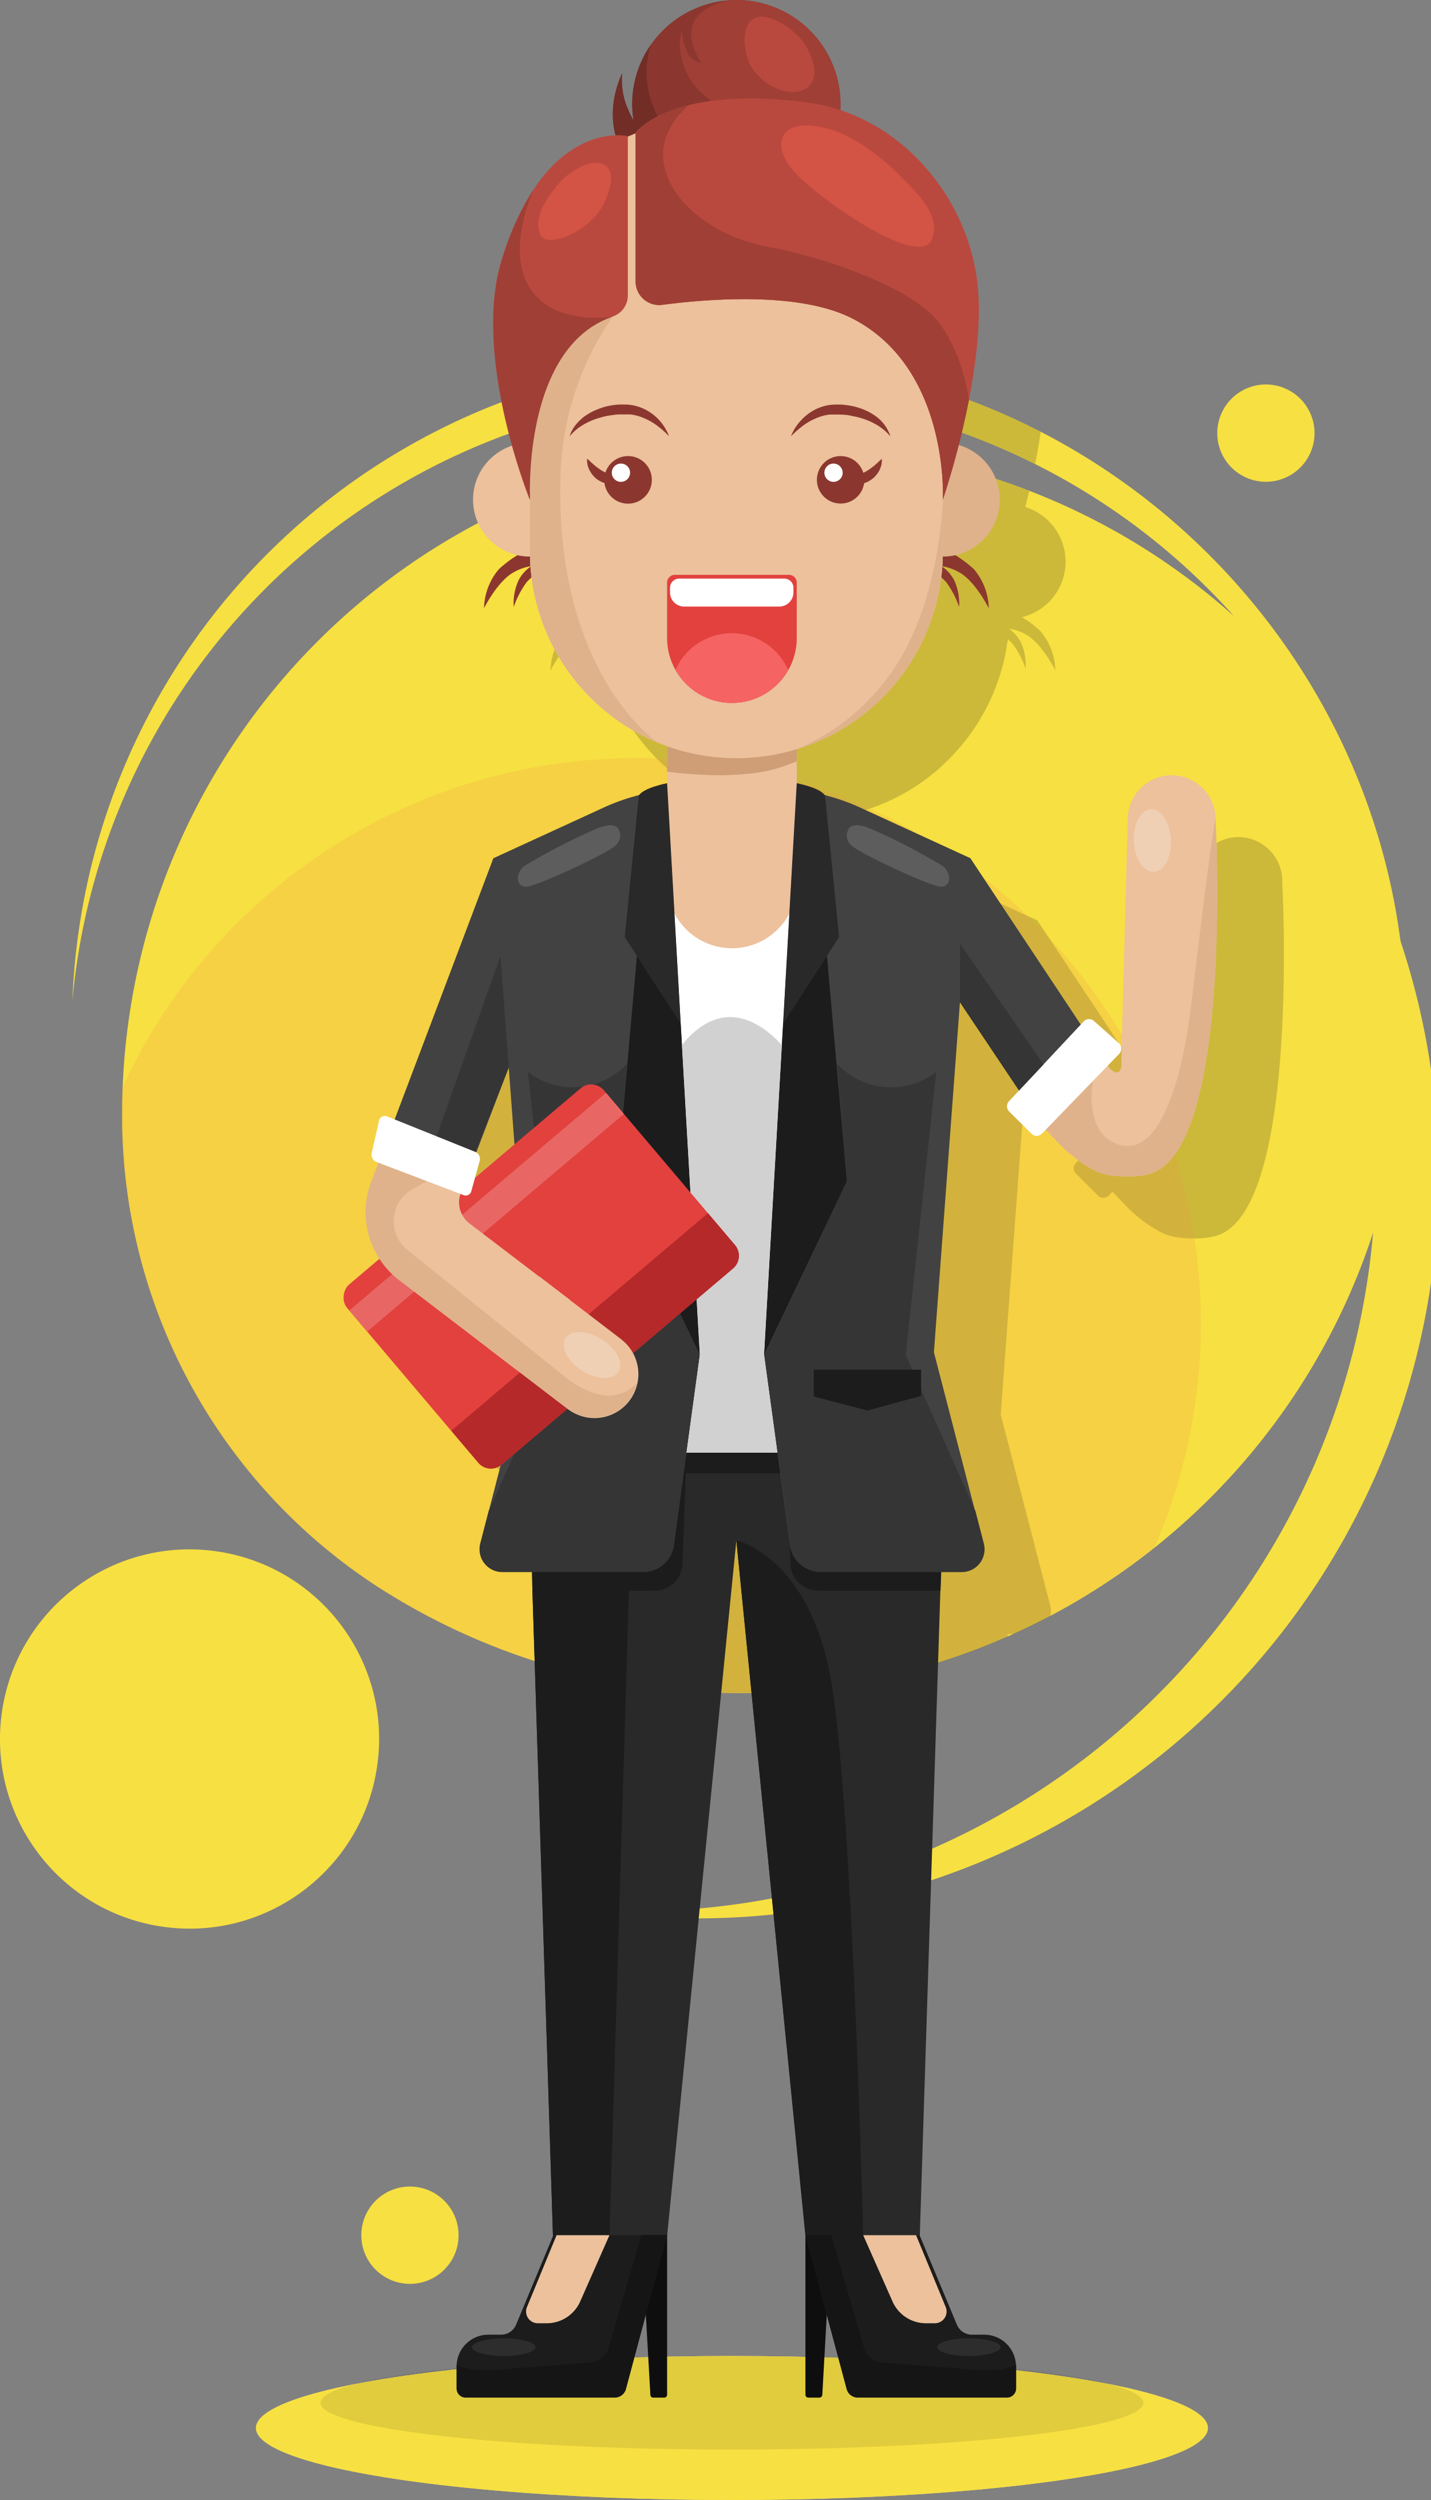 <svg xmlns="http://www.w3.org/2000/svg" viewBox="0 0 225.64 394.06"><rect x="0" y="0" width="225.64" height="394.06" fill="#808080" stroke="none"/><defs><style>.cls-1{fill:#e1d58b;}.cls-2{fill:#f7e041;}.cls-3,.cls-5{fill:#1c1c1c;}.cls-3{opacity:0.1;}.cls-4,.cls-6{opacity:0.2;}.cls-6{fill:#eb974e;}.cls-7{fill:#8b372f;}.cls-8{fill:#292929;}.cls-9{fill:#fff;}.cls-10{fill:#ecc19c;}.cls-11{fill:#cf9e76;}.cls-12{fill:#a03f35;}.cls-13{fill:#722d26;}.cls-14{fill:#dfb28b;}.cls-15{fill:#b9493e;}.cls-16{fill:#e2413e;}.cls-17{fill:#f56462;}.cls-18{fill:#d35345;}.cls-19{fill:#424242;}.cls-20{fill:#353535;}.cls-21{fill:#d1d1d1;}.cls-22{fill:#b5292a;}.cls-23{fill:#e86765;}.cls-24{fill:#0e0e0e;}.cls-25{fill:#151515;}.cls-26{fill:#2d2d2d;}.cls-27{fill:#f0d0b4;}.cls-28{fill:#5d5d5d;}</style></defs><title>happy-girl</title><g id="Layer_2" data-name="Layer 2"><g id="Objects"><ellipse class="cls-1" cx="115.41" cy="382.71" rx="75.05" ry="11.35"/><ellipse class="cls-2" cx="115.41" cy="382.71" rx="75.05" ry="11.35"/><ellipse class="cls-3" cx="115.41" cy="378.74" rx="64.87" ry="7.37"/><path class="cls-2" d="M191.1,110.94A117,117,0,0,1,91.92,301a117,117,0,1,0,24.9-232.41A116.55,116.55,0,0,1,191.1,110.94Z"/><path class="cls-2" d="M116.52,56.5A105.18,105.18,0,0,0,11.42,157.71,105.17,105.17,0,0,1,194.56,97.1a105.17,105.17,0,0,0-175.3,78.39c0,.41,0,.81,0,1.22a88.51,88.51,0,0,0,39.92,73.16,105.19,105.19,0,0,0,162.51-87C222.32,104.8,174.55,56.49,116.52,56.5Z"/><g class="cls-4"><path class="cls-5" d="M200.08,180.19c.08-.38.15-.76.23-1.14.29-1.54.55-3.14.77-4.77,2.17-15.93,1.1-35.22,1.1-35.22a4.13,4.13,0,0,0,0-.5h0a6.92,6.92,0,0,0-6.72-6.61h0a6.92,6.92,0,0,0-7.1,6.73l-.3,10.83h0l-.73,27.3c.23,2.83-1.36,2.07-2.12.89l1.78-1.83a1.17,1.17,0,0,0-.06-1.69l-3.92-3.5a1.16,1.16,0,0,0-1.61.08l-.46.49-17.37-26.17-17.42-8a32.25,32.25,0,0,0-5.54-2h0c-.75-1.22-4.36-1.92-4.45-1.94v-5.36l.64-.21c.27-.09.55-.17.82-.27l.64-.24.72-.29.63-.26.72-.33.6-.28.82-.42.72-.39c.31-.17.61-.34.9-.52l.55-.34.67-.43.55-.37.64-.46.52-.38.68-.54.44-.35c.35-.29.69-.58,1-.89l.4-.37.64-.61.43-.44.58-.6.41-.46.58-.66.35-.42c.3-.36.58-.72.86-1.09l.19-.27c.22-.3.44-.6.64-.9s.21-.31.31-.46.33-.51.48-.76.21-.33.3-.5.31-.52.46-.79.18-.31.26-.47c.18-.33.35-.67.52-1,0-.09.09-.18.14-.28.2-.43.4-.86.59-1.3.06-.14.11-.29.17-.43.13-.31.25-.62.37-.94l.19-.51.3-.9c.06-.17.11-.34.16-.51.11-.34.2-.69.3-1,0-.14.07-.27.11-.4q.18-.72.33-1.44l.06-.32c.07-.38.14-.77.2-1.16,0-.17,0-.34.08-.51s.06-.38.08-.57c.25.23.51.47.76.73a14.52,14.52,0,0,1,2.05,3.94,8.83,8.83,0,0,0-.73-4.13,6.13,6.13,0,0,0-1.92-2.21v0a8.71,8.71,0,0,1,2.59.88c2.57,1.35,4.74,5.7,4.74,5.7a9.9,9.9,0,0,0-2.32-6.14,15.06,15.06,0,0,0-2.95-2.23,9,9,0,0,0,.54-17.35c.21-.81.42-1.67.62-2.55a105.25,105.25,0,0,0-72-1.31c.33,1.39.67,2.72,1,4a9,9,0,0,0,.84,17.26,15.06,15.06,0,0,0-3,2.23,9.87,9.87,0,0,0-2.33,6.14s2.17-4.35,4.75-5.7A8.66,8.66,0,0,1,94.16,99v0a6.11,6.11,0,0,0-1.91,2.21,8.76,8.76,0,0,0-.74,4.13,14.65,14.65,0,0,1,2.06-3.94c.25-.26.51-.51.76-.74,0,.28.07.56.11.84,0,0,0,.06,0,.09.08.48.16,1,.26,1.43l.09.44q.11.51.24,1c0,.15.07.3.11.45.11.41.22.81.34,1.2l.06.2c.14.45.29.89.45,1.33,0,.15.11.3.16.44l.36.91c.07.16.13.32.2.47l.45,1,.14.3c.2.41.4.81.62,1.2.08.16.17.31.25.46l.45.78.29.49.51.79c.09.13.17.26.25.39.25.36.5.71.76,1.06l.36.47.49.63.41.49c.17.21.34.41.52.61l.42.47c.27.3.55.59.83.87s.33.32.49.48l.5.48.53.48.51.44.77.64.72.57.6.44.51.36.64.43.5.33c.4.25.8.49,1.21.72l.48.28.7.37.52.27.72.34.54.24c.75.34,1.51.65,2.29.93v5.82s-3.69.7-4.46,1.94h0a32.55,32.55,0,0,0-5.54,2l-17.42,8L72.76,186.16l-1.26-.51a.93.93,0,0,0-1.23.76l-1.14,5a1.29,1.29,0,0,0,0,.44,1.16,1.16,0,0,0,.69,1l.37.14L69,196l0,.1a13.58,13.58,0,0,0-.83,4.23c0,.35,0,.71,0,1.06s0,.71.09,1.06a13.47,13.47,0,0,0,.43,2.06,13.22,13.22,0,0,0,1.67,3.62l-4.8,4.07a2.6,2.6,0,0,0-.3,3.67l.33.4h0l2.82,3.32h0l13.26,15.65h0l4.27,5a2.57,2.57,0,0,0,3.53.39l-1.88,7.23h0L86.27,253a3.6,3.6,0,0,0,3.49,4.51h4.61l.09,2.88h0l.14,4.13a105.51,105.51,0,0,0,21.92,2.31c2.94,0,5.84-.13,8.72-.37l1.39-14L128,266.23A104.38,104.38,0,0,0,158.87,258v-.44h1q2.93-1.32,5.74-2.82a3.86,3.86,0,0,0,.1-.84,3.63,3.63,0,0,0-.12-.85l-1.32-5.1h0l-6.48-25,4.11-55.23,9.31,13.92-1.58,1.69a1.18,1.18,0,0,0,0,1.63l3.52,3.51a1.16,1.16,0,0,0,1.64,0l.63-.65.56.61.58.62.32.33c.52.54,1.07,1.1,1.51,1.52l.25.23.21.18a19.73,19.73,0,0,0,4.66,3.13,9.1,9.1,0,0,0,1.93.56c.33.05.67.1,1,.13.64.05,1.35.07,2.15.07h0a11.3,11.3,0,0,0,3.15-.4C195.93,193.6,198.5,187.72,200.08,180.19ZM85.36,195.46l.75-2.72a1.26,1.26,0,0,0-.49-1.36L90.73,178h0l.91,12.13Z"/><path class="cls-5" d="M163.22,73.13c.33-1.64.63-3.35.88-5.07A103.51,103.51,0,0,0,116.52,56.5a105.19,105.19,0,0,0-28.23,3.83c0,1.42,0,2.84.14,4.27,0,.37.08.73.11,1.1a105.47,105.47,0,0,1,74.68,7.43Z"/></g><path class="cls-6" d="M100.32,119.51a89.08,89.08,0,0,0-81,51.92c-.05,1.35-.09,2.7-.09,4.06,0,.41,0,.81,0,1.22a88.51,88.51,0,0,0,39.92,73.16,105.19,105.19,0,0,0,122.91-6,89.1,89.1,0,0,0-81.78-124.4Z"/><path class="cls-7" d="M84.17,89a5.91,5.91,0,0,0-2.43,2.53A8.76,8.76,0,0,0,81,95.68a14.65,14.65,0,0,1,2.06-3.94,22.5,22.5,0,0,1,2.26-2Z"/><path class="cls-7" d="M83.43,86.52a18.69,18.69,0,0,0-4.78,3.21,9.87,9.87,0,0,0-2.33,6.14s2.17-4.35,4.74-5.7a8,8,0,0,1,4.62-1Z"/><path class="cls-7" d="M148.06,89a6,6,0,0,1,2.43,2.53,8.76,8.76,0,0,1,.74,4.13,14.65,14.65,0,0,0-2.06-3.94,22.5,22.5,0,0,0-2.26-2Z"/><path class="cls-7" d="M148.8,86.52a18.69,18.69,0,0,1,4.78,3.21,9.87,9.87,0,0,1,2.33,6.14s-2.17-4.35-4.74-5.7a8,8,0,0,0-4.62-1Z"/><polygon class="cls-8" points="116.11 228.96 83.56 228.96 83.56 238.44 87.19 352.44 105.19 352.44 116.11 242.8 127.04 352.44 145.03 352.44 148.67 238.44 148.67 228.96 116.11 228.96"/><path class="cls-9" d="M137.82,229H83.56V148.35c0-13.13,10.65-21.66,23.78-21.66h17.55c13.13,0,23.78,8.53,23.78,21.66Z"/><path class="cls-10" d="M115.41,149.47h0a10.23,10.23,0,0,1-10.22-10.23V113.81h20.45v25.43A10.23,10.23,0,0,1,115.41,149.47Z"/><path class="cls-11" d="M105.19,121.64a72.29,72.29,0,0,0,8.87.56c6.41-.22,8.21-.89,11.58-2.2v-6.19H105.19Z"/><path class="cls-7" d="M116.11,0A16.44,16.44,0,0,0,99.68,16.44,17.08,17.08,0,0,0,99.9,19a17.86,17.86,0,0,1-1.15-2.46,11.41,11.41,0,0,1-.64-5S95,17.49,97.79,23.26c1.89,4,2.75,1.39,3.11-.62A16.43,16.43,0,1,0,116.11,0Z"/><path class="cls-12" d="M116.11,0c-.36,0-.72,0-1.08.05-1.78.38-4,1.14-5.21,2.74-2.21,2.93.77,7.16.77,7.16a3.22,3.22,0,0,1-2.07-1.4,10.36,10.36,0,0,1-1-3.72s-1.19,2.72.93,7,8.33,6.73,11.15,7.44c2,.49,8.43,1.32,12.54.59a16.26,16.26,0,0,0,.37-3.44A16.44,16.44,0,0,0,116.11,0Z"/><path class="cls-13" d="M102.47,15.25a15.07,15.07,0,0,1,.12-8.15,16.39,16.39,0,0,0-2.91,9.34A17.08,17.08,0,0,0,99.9,19a17.86,17.86,0,0,1-1.15-2.46,11.41,11.41,0,0,1-.64-5S95,17.49,97.79,23.26c1.89,4,2.75,1.39,3.11-.62a16.6,16.6,0,0,0,3.37,5.18,28.1,28.1,0,0,0,6-1.29S104.07,21.15,102.47,15.25Z"/><circle class="cls-10" cx="83.56" cy="78.76" r="8.97"/><circle class="cls-14" cx="148.67" cy="78.76" r="8.97"/><path class="cls-10" d="M116.11,119.51h0A32.55,32.55,0,0,1,83.56,87V37.74L97.92,22l2.3-1,48.45,16.82V87A32.55,32.55,0,0,1,116.11,119.51Z"/><path class="cls-15" d="M100.22,44.36a3.72,3.72,0,0,0,4.21,3.69c7.08-.93,21.4-2.11,29.76,2.05,15.57,7.76,14.48,28.66,14.48,28.66S156,57.27,154,43.69,141.3,18,127.28,16.15c-21.54-2.81-27.06,4.77-27.06,4.77Z"/><path class="cls-7" d="M102.78,75.63A3.75,3.75,0,1,1,99,71.89,3.74,3.74,0,0,1,102.78,75.63Z"/><path class="cls-7" d="M136.29,75.63a3.74,3.74,0,1,1-3.74-3.74A3.73,3.73,0,0,1,136.29,75.63Z"/><path class="cls-9" d="M132.87,74.51a1.44,1.44,0,1,1-1.44-1.44A1.45,1.45,0,0,1,132.87,74.51Z"/><path class="cls-16" d="M115.41,110.8h0a10.23,10.23,0,0,1-10.22-10.23V91.83a1.22,1.22,0,0,1,1.22-1.22h18a1.22,1.22,0,0,1,1.22,1.22v8.74A10.23,10.23,0,0,1,115.41,110.8Z"/><path class="cls-9" d="M107.13,91.2h16.53a1.45,1.45,0,0,1,1.45,1.45v.73a2.23,2.23,0,0,1-2.23,2.23h-15a2.23,2.23,0,0,1-2.23-2.23v-.73A1.45,1.45,0,0,1,107.13,91.2Z"/><path class="cls-17" d="M115.39,99.81h0a9.71,9.71,0,0,0-8.88,5.78,10.2,10.2,0,0,0,8.9,5.21h0a10.22,10.22,0,0,0,8.88-5.17A9.71,9.71,0,0,0,115.39,99.81Z"/><path class="cls-7" d="M105.49,68.76s-.2-.22-.57-.57a13.78,13.78,0,0,0-1.6-1.31,9.65,9.65,0,0,0-2.49-1.24,7.22,7.22,0,0,0-1.48-.32c-.26,0-.52,0-.78,0h-.36l-.44,0c-.6,0-1.12.1-1.64.17s-1,.2-1.54.35a10.8,10.8,0,0,0-1.39.49,9.43,9.43,0,0,0-1.19.6,8,8,0,0,0-2.17,1.82,3.54,3.54,0,0,1,.29-.77,6.23,6.23,0,0,1,1.34-1.76,6.57,6.57,0,0,1,1.18-.91,8.1,8.1,0,0,1,1.5-.76A10.3,10.3,0,0,1,95.86,64a13.11,13.11,0,0,1,1.8-.24l.43,0h.51a7.45,7.45,0,0,1,1,.09,7.18,7.18,0,0,1,1.76.52,7.79,7.79,0,0,1,2.58,1.85A8,8,0,0,1,105.16,68,5.05,5.05,0,0,1,105.49,68.76Z"/><path class="cls-7" d="M124.73,68.76a5.05,5.05,0,0,1,.33-.75,8,8,0,0,1,1.27-1.78,7.84,7.84,0,0,1,2.57-1.85,7.26,7.26,0,0,1,1.77-.52,7.45,7.45,0,0,1,1-.09h.51l.43,0a13.11,13.11,0,0,1,1.8.24,10.3,10.3,0,0,1,1.71.52,8.43,8.43,0,0,1,1.5.76,6.57,6.57,0,0,1,1.18.91A6.23,6.23,0,0,1,140.09,68a3.54,3.54,0,0,1,.29.77,8.17,8.17,0,0,0-2.17-1.82,10.16,10.16,0,0,0-1.19-.6,10.8,10.8,0,0,0-1.39-.49c-.49-.15-1-.23-1.54-.35s-1-.14-1.65-.17l-.43,0h-.37c-.26,0-.51,0-.77,0a7.46,7.46,0,0,0-1.49.32,9.58,9.58,0,0,0-2.48,1.24,13.78,13.78,0,0,0-1.6,1.31C124.93,68.54,124.73,68.76,124.73,68.76Z"/><path class="cls-14" d="M103.62,117c0-.08-16.34-10.9-15.22-42.51A46.29,46.29,0,0,1,96.62,49.9c-1.9-2.83-7.64-1.2-13.06,5.25V87A32.56,32.56,0,0,0,103.62,117Z"/><path class="cls-15" d="M99,46.58V21.45s-12.9-3-19.9,19.5c-4.73,15.18,4.43,37.81,4.43,37.81s-1.28-24,13.06-28.86A3.52,3.52,0,0,0,99,46.58Z"/><path class="cls-12" d="M83.56,45.43c-3.79-5.85.32-14.95.59-15.54a42.85,42.85,0,0,0-5,11.06c-4.73,15.18,4.43,37.81,4.43,37.81s-1.28-24,13.06-28.86C96.62,49.9,87.48,51.48,83.56,45.43Z"/><path class="cls-12" d="M152.78,63.07s-.79-7-4.75-12.25-17.3-10.13-26.92-11.92-17-8.43-16.53-15.13c.3-4.22,4-7.19,4.06-7.2-6.38,1.57-8.42,4.35-8.42,4.35V44.36a3.72,3.72,0,0,0,4.21,3.69c7.08-.93,21.4-2.11,29.76,2.05,15.57,7.76,14.48,28.66,14.48,28.66A132.53,132.53,0,0,0,152.78,63.07Z"/><path class="cls-18" d="M142.36,28.16s-6-6.63-12.6-8.07-8.17,2.4-5,6.44,19.91,15.92,22.1,11.34C148.67,34.12,144.28,30.06,142.36,28.16Z"/><path class="cls-18" d="M93.59,25.66s-3,.25-5.83,3.68-3.4,5.92-2.51,7.76c1,2.09,7.86-.55,10-5.09C97.21,28,96.45,25.47,93.59,25.66Z"/><path class="cls-5" d="M108.25,229l-.63,17.52a4.37,4.37,0,0,1-4.37,4.2H84V247.8Z"/><path class="cls-5" d="M124,229l.63,17.52a4.37,4.37,0,0,0,4.36,4.2h19.31l.11-2.88Z"/><path class="cls-15" d="M125.79,5.64s-2.5-2.63-5.38-3S116.69,6,118,9.55s6.51,6.28,9.24,4.29S127.24,6.88,125.79,5.64Z"/><path class="cls-19" d="M105.19,124.57l5.16,89-4.1,30a4.85,4.85,0,0,1-4.8,4.18H79.24a3.6,3.6,0,0,1-3.48-4.51l7.8-30.09-5.79-77.86,17.42-8a32.79,32.79,0,0,1,10-2.77Z"/><path class="cls-8" d="M100.73,125.39l-2.22,22.32,8.82,13.57-2.14-37.83S101.49,124.15,100.73,125.39Z"/><polygon class="cls-5" points="100.43 150.67 97.28 186.19 110.35 213.58 107.33 161.28 100.43 150.67"/><path class="cls-19" d="M125.63,124.57l-5.16,89,4.1,30a4.85,4.85,0,0,0,4.8,4.18h22.2a3.6,3.6,0,0,0,3.49-4.51l-7.8-30.09,5.79-77.86-17.42-8a32.87,32.87,0,0,0-10-2.77Z"/><path class="cls-8" d="M130.09,125.39l2.22,22.32-8.83,13.57,2.15-37.83S129.32,124.15,130.09,125.39Z"/><polygon class="cls-5" points="130.39 150.67 133.54 186.19 120.47 213.58 123.48 161.28 130.39 150.67"/><polygon class="cls-5" points="96.1 352.44 99.2 249.72 83.95 250.68 87.19 352.44 96.1 352.44"/><path class="cls-5" d="M116.11,242.8s11.67,2.5,15,22.49,5,87.15,5,87.15H127Z"/><polygon class="cls-5" points="107.8 232.23 123.02 232.23 122.57 228.96 108.25 228.96 107.8 232.23"/><path class="cls-20" d="M97.27,186.19l1.59-18.51h0a11.64,11.64,0,0,1-15.1,1.66l-.52-.36,4.81,44.6-11,24.61-1.32,5.1a3.6,3.6,0,0,0,3.48,4.51h22.21a4.85,4.85,0,0,0,4.8-4.18l4.1-30Z"/><path class="cls-20" d="M133.54,186.19,132,167.68h0a11.64,11.64,0,0,0,15.1,1.66l.52-.36-4.81,44.6,11,24.61,1.32,5.1a3.6,3.6,0,0,1-3.49,4.51h-22.2a4.85,4.85,0,0,1-4.8-4.18l-4.1-30Z"/><path class="cls-21" d="M107.53,164.76s3.07-4.47,7.62-4.45,8.13,4.45,8.13,4.45l-2.81,48.82,2.1,15.38H108.25l2.1-15.38Z"/><path class="cls-14" d="M148.67,87v-8.2s-.32,13.63-6.28,24.28a35,35,0,0,1-16.68,15A32.56,32.56,0,0,0,148.67,87Z"/><rect class="cls-16" x="66.73" y="174.68" width="37.2" height="53.06" rx="2.6" ry="2.6" transform="translate(183.68 6.04) rotate(49.73)"/><path class="cls-22" d="M67.84,207.28H120.9a0,0,0,0,1,0,0v6.61a2.6,2.6,0,0,1-2.6,2.6H70.44a2.6,2.6,0,0,1-2.6-2.6v-6.61A0,0,0,0,1,67.84,207.28Z" transform="translate(-114.61 111.25) rotate(-40.28)"/><rect class="cls-23" x="50.2" y="188.89" width="53.06" height="4.36" transform="translate(-105.34 94.91) rotate(-40.28)"/><polygon class="cls-9" points="89.85 204.9 85.02 201.21 77.03 212.53 81.65 216.06 89.85 204.9"/><path class="cls-7" d="M99,75.63a3,3,0,0,1-1.22.58,4.36,4.36,0,0,1-3-.29,3.58,3.58,0,0,1-.73-.45,4,4,0,0,1-1-1.19,2.76,2.76,0,0,1-.28-.61,3,3,0,0,1-.2-1c0-.23,0-.37,0-.37l.29.24a3.69,3.69,0,0,1,.29.28c.1.11.25.21.38.33a5.2,5.2,0,0,0,.43.37,5.92,5.92,0,0,0,.48.35,5.8,5.8,0,0,0,.52.34,4.14,4.14,0,0,0,.55.29,9.13,9.13,0,0,0,1.18.48c.4.13.79.23,1.14.32Z"/><path class="cls-9" d="M99.35,74.51a1.44,1.44,0,1,1-1.44-1.44A1.44,1.44,0,0,1,99.35,74.51Z"/><path class="cls-7" d="M132.55,75.63l1.25-.3c.35-.09.74-.19,1.14-.32a8.46,8.46,0,0,0,1.17-.48,4.25,4.25,0,0,0,.56-.29,5.8,5.8,0,0,0,.52-.34c.17-.1.31-.24.48-.35a5.2,5.2,0,0,0,.43-.37c.12-.12.27-.22.37-.33s.21-.2.29-.28l.29-.24a2.6,2.6,0,0,1,0,.37,3,3,0,0,1-.21,1,2.37,2.37,0,0,1-.28.61,3.19,3.19,0,0,1-.44.62,3.26,3.26,0,0,1-.6.57,4.22,4.22,0,0,1-.73.45,4.36,4.36,0,0,1-3,.29A3,3,0,0,1,132.55,75.63Z"/><path class="cls-24" d="M105.19,352.32v25.15a.46.46,0,0,1-.46.45H103a.44.44,0,0,1-.45-.43l-1.42-25.17Z"/><path class="cls-5" d="M105.19,352.32l-6.5,24.26a1.81,1.81,0,0,1-1.75,1.34H73.44A1.43,1.43,0,0,1,72,376.48V373a5,5,0,0,1,5-5h2a2.57,2.57,0,0,0,2.38-1.58l5.88-14.12Z"/><path class="cls-10" d="M96.1,352.32l-4.61,10.44a5.77,5.77,0,0,1-5.28,3.44H84.8a1.85,1.85,0,0,1-1.71-2.55l4.67-11.33Z"/><path class="cls-25" d="M101.12,352.32,96,370a3.32,3.32,0,0,1-2.93,2.39l-11.61.88c-.33,0-.65.06-1,.1a37.63,37.63,0,0,1-6.07.12,7.7,7.7,0,0,1-2.39-.77,1.48,1.48,0,0,0,0,.21v3.51a1.43,1.43,0,0,0,1.44,1.44h23.5a1.81,1.81,0,0,0,1.75-1.34l6.5-24.26Z"/><ellipse class="cls-26" cx="79.44" cy="369.97" rx="5" ry="1.39"/><path class="cls-24" d="M127,352.32v25.15a.46.46,0,0,0,.46.45h1.74a.46.46,0,0,0,.46-.43l1.41-25.17Z"/><path class="cls-5" d="M127,352.32l6.5,24.26a1.81,1.81,0,0,0,1.75,1.34h23.51a1.44,1.44,0,0,0,1.44-1.44V373a5,5,0,0,0-4.95-5h-2a2.56,2.56,0,0,1-2.37-1.58L145,352.32Z"/><path class="cls-10" d="M136.11,352.32l4.62,10.44A5.76,5.76,0,0,0,146,366.2h1.41a1.85,1.85,0,0,0,1.71-2.55l-4.67-11.33Z"/><path class="cls-25" d="M131.09,352.32,136.22,370a3.34,3.34,0,0,0,2.93,2.39l11.61.88c.33,0,.65.06,1,.1a37.77,37.77,0,0,0,6.08.12,7.87,7.87,0,0,0,2.39-.77c0,.07,0,.14,0,.21v3.51a1.44,1.44,0,0,1-1.44,1.44H135.27a1.81,1.81,0,0,1-1.75-1.34L127,352.32Z"/><ellipse class="cls-26" cx="152.77" cy="369.97" rx="5" ry="1.39"/><path class="cls-10" d="M97.9,211.06l-8.05-6.16L74,192.82A4.18,4.18,0,0,1,72.67,188l-12.9-5-1.25,3.33,0,.1a13.45,13.45,0,0,0,4.45,15.36l18.72,14.31,7.85,6a6.92,6.92,0,1,0,8.4-11Z"/><polygon class="cls-19" points="72.67 188.01 90.73 140.76 77.77 135.34 59.77 182.96 72.67 188.01"/><path class="cls-14" d="M58.48,186.39a13.45,13.45,0,0,0,4.45,15.36l18.72,14.31,7.69,5.88a7.08,7.08,0,0,0,9-.27,6.93,6.93,0,0,0,2.09-3.67,5.91,5.91,0,0,1-3.19,1.83c-2.54.65-5.81-.94-7.87-2.57l0,0L64.23,197a5.73,5.73,0,0,1-2.14-4.19h0A5.74,5.74,0,0,1,65,187.48l2.31-1.29L59.77,183l-1.25,3.33Z"/><path class="cls-9" d="M73.1,188.38l-13.82-5.26a1.23,1.23,0,0,1-.66-1.41l1.13-5a.93.93,0,0,1,1.24-.76l14,5.63a1.21,1.21,0,0,1,.63,1.46l-1.29,4.67A.91.91,0,0,1,73.1,188.38Z"/><polygon class="cls-20" points="78.91 150.67 68.86 179.08 74.96 181.54 80.22 168.27 78.91 150.67"/><path class="cls-27" d="M97.52,216.24c-.87,1.36-3.44,1.27-5.74-.2s-3.47-3.75-2.6-5.11,3.44-1.28,5.74.19S98.39,214.88,97.52,216.24Z"/><polygon class="cls-19" points="174.55 167.73 153.05 135.34 141.63 143.44 164.55 177.66 174.55 167.73"/><path class="cls-10" d="M184.94,122.21h0a6.93,6.93,0,0,0-7.11,6.73l-.29,10.83h0l-.73,27.3c.25,3-1.58,2-2.26.66l-10,9.93s2.74,3,3.79,3.88c4.14,3.41,5.61,3.89,9.77,3.89a11.35,11.35,0,0,0,3.15-.4c13.29-3.75,10.41-55.71,10.41-55.71A6.93,6.93,0,0,0,184.94,122.21Z"/><path class="cls-14" d="M176.8,180.52c-6.35-1.54-4.39-10.67-4.39-10.67h0l-7.86,7.81s2.74,3,3.79,3.88c4.14,3.41,5.61,3.89,9.77,3.89a11.35,11.35,0,0,0,3.15-.4c13.29-3.75,10.41-55.71,10.41-55.71,0-.17,0-.34,0-.5-1.58,9.48-3.47,27.43-4.29,32.86C186.22,169.37,183.14,182.05,176.8,180.52Z"/><path class="cls-9" d="M159.1,173.58,170.88,161a1.15,1.15,0,0,1,1.6-.08l3.93,3.5a1.18,1.18,0,0,1,.06,1.69L164.28,178.7a1.16,1.16,0,0,1-1.64,0l-3.52-3.51A1.16,1.16,0,0,1,159.1,173.58Z"/><path class="cls-27" d="M181.93,137.42c-1.61.07-3-2.08-3.15-4.8s1.08-5,2.69-5.08,3,2.08,3.15,4.81S183.54,137.35,181.93,137.42Z"/><polygon class="cls-5" points="145.24 215.89 128.32 215.89 128.32 220.12 136.78 222.33 145.24 220.02 145.24 215.89"/><path class="cls-28" d="M133.9,130.53s.6-1,3.14,0a93.77,93.77,0,0,1,11.65,6c1.35,1.12,1.31,3.08-.17,3.24s-12.92-5.27-14.1-6.38A2.06,2.06,0,0,1,133.9,130.53Z"/><path class="cls-28" d="M97.43,130.53s-.6-1-3.14,0a94.49,94.49,0,0,0-11.65,6c-1.35,1.12-1.31,3.08.17,3.24s12.93-5.27,14.1-6.38A2.06,2.06,0,0,0,97.43,130.53Z"/><polygon class="cls-20" points="151.36 157.97 151.36 148.73 164.55 167.77 160.68 171.89 151.36 157.97"/><circle class="cls-2" cx="29.89" cy="274.09" r="29.89" transform="translate(-245.53 261.33) rotate(-81.12)"/><circle class="cls-2" cx="199.61" cy="68.27" r="7.67" transform="translate(-10.96 81.18) rotate(-22.39)"/><circle class="cls-2" cx="64.64" cy="352.32" r="7.67"/></g></g></svg>